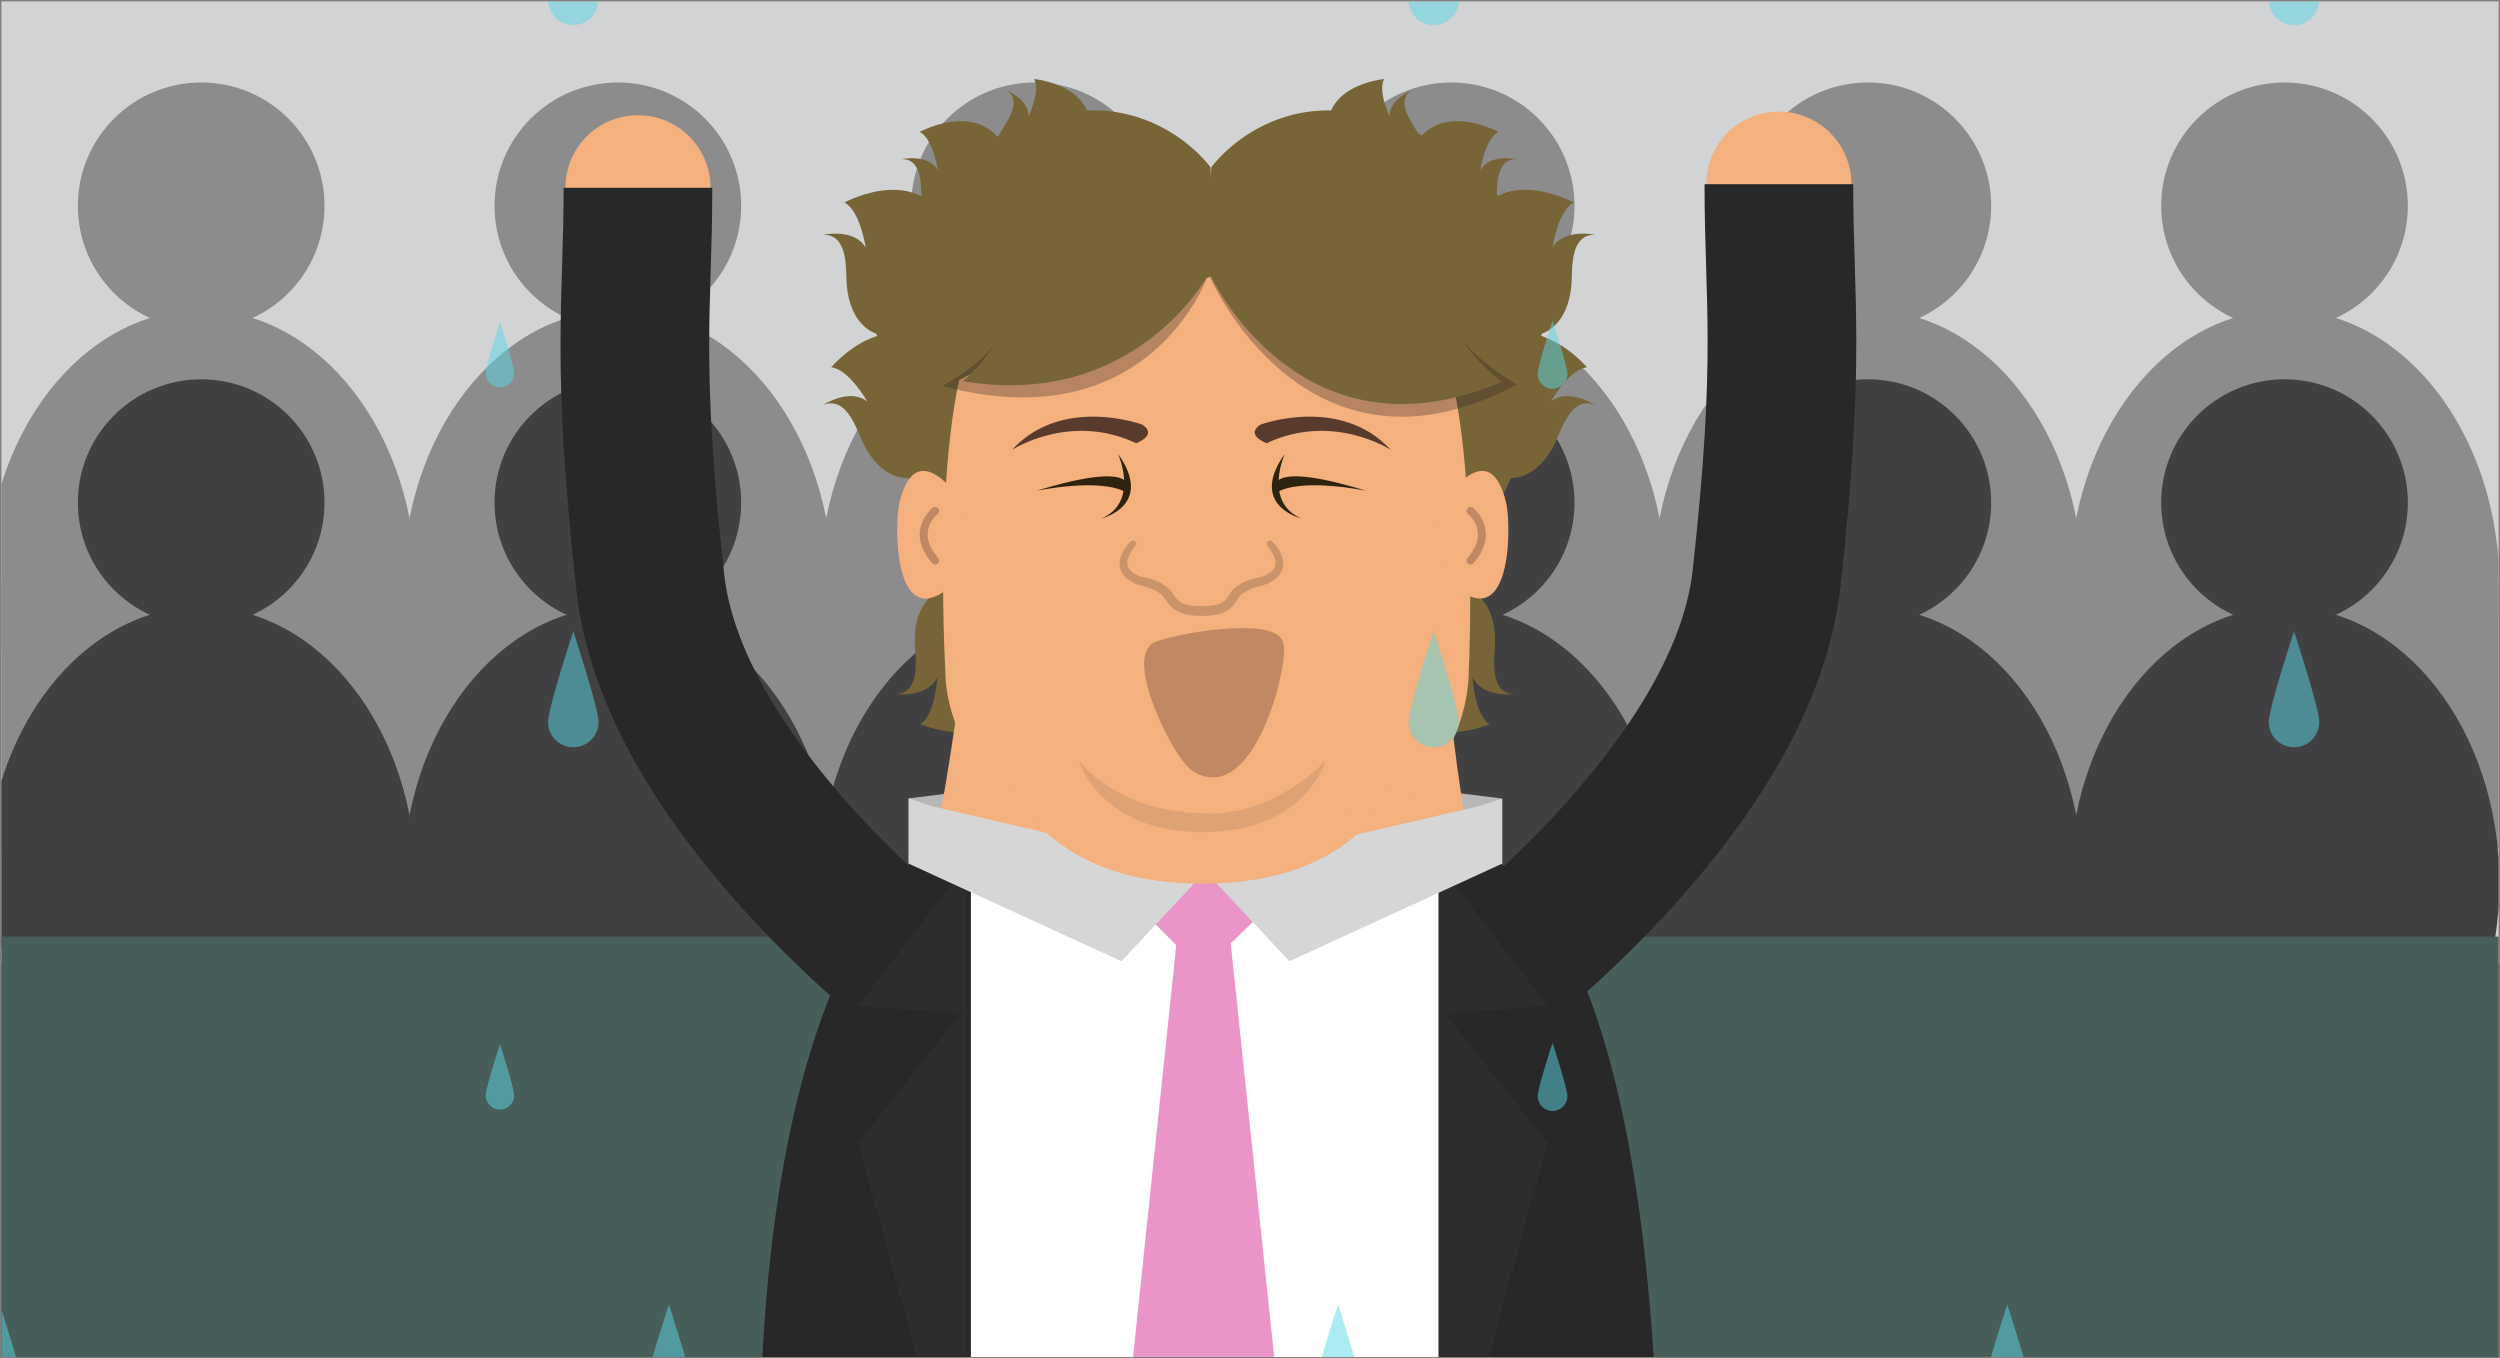 <?xml version="1.0" encoding="utf-8"?>
<!-- Generator: Adobe Illustrator 16.0.0, SVG Export Plug-In . SVG Version: 6.00 Build 0)  -->
<!DOCTYPE svg PUBLIC "-//W3C//DTD SVG 1.1//EN" "http://www.w3.org/Graphics/SVG/1.1/DTD/svg11.dtd">
<svg version="1.1" id="Layer_1" xmlns="http://www.w3.org/2000/svg" xmlns:xlink="http://www.w3.org/1999/xlink" x="0px" y="0px"
	 width="876px" height="476px" viewBox="0 0 876 476" enable-background="new 0 0 876 476" xml:space="preserve">
<rect x="0" y="0" width="876" height="476" fill="#808080" stroke="none"/>
<g>
	<defs>
		<rect id="SVGID_1_" x="0.5" y="0.5" width="875" height="475"/>
	</defs>
	<clipPath id="SVGID_2_">
		<use xlink:href="#SVGID_1_"  overflow="visible"/>
	</clipPath>
	<g clip-path="url(#SVGID_2_)">
		<rect x="-39.763" y="-65.552" fill="#D1D3D4" width="1228" height="698.001"/>
		<g display="none">
			<g display="inline">
				<g>
					<g>
						<path fill="#939598" d="M162.581,76.131c-0.068-15.489-12.103-28.052-27.439-28.659v-0.313h-25.499l-0.009-0.062l-4.818-0.436
							c0.316-1.497,0.488-3.03,0.488-4.622c0-0.926-0.391-1.504-0.503-2.4c-0.029,0.274-0.071,0.541-0.117,0.805V21.586
							c5.167-5.299,9.349-13.387,10.071-25.697c0.078,0.015,0.148,0.031,0.225,0.039c0,0.084,0,0.155,0,0.21
							c0,0,0.429-0.063,0.939-0.188c3.944-0.193,7.103-4.681,7.103-10.191c0-3.973-1.645-7.409-4.032-9.1
							c2.277-8.759,6.993-32.563-5.07-44.398c-2.247-2.399-4.586-4.402-4.586-4.402c-3.934-4.716-3.41-9.96-3.41-9.96
							c-5.5,1.574-9.169,6.289-9.169,6.289c0.528-9.693,5.502-12.311,5.502-12.311c-1.045-1.045-4.714-0.53-4.714-0.53
							c-14.416,0.788-18.603,13.894-18.603,13.894c-2.103-2.361,0.26-10.479,0.26-10.479c-16.424,3.786-27.97,17.32-28.768,18.279
							c-11.059,12.005-6.581,34.814-4.34,43.479c-2.494,1.644-4.222,5.158-4.222,9.24c0,5.487,3.116,9.952,7.021,10.191
							c0.157,0.033,0.296,0.062,0.43,0.096c0.8,13.013,5.494,21.272,11.088,26.531v18.008l-0.105-0.468l-0.079,0.373
							c-0.073-0.39-0.139-0.779-0.187-1.186c-0.057,0.452,0.035,0.905,0.145,1.374l-1.387,6.48H31.278v0.289
							C16.516,47.48,3.966,59.393,3.036,74.464c-0.121,0.232-0.184,0.513-0.184,0.825v37.945c0,1.263,1.005,2.792,2.513,2.792h3.102
							c-1.241,13.634-1.041,30.793,0.905,49.307c4.507,42.926,16.686,76.844,27.195,75.738c7.493-0.794,12.117-19.176,12.516-45.231
							h66.319c0.404,26.056,5.022,44.438,12.516,45.231c10.509,1.105,22.684-32.812,27.195-75.738
							c1.947-18.514,2.146-35.673,0.902-49.307h4.174c1.511,0,2.283-1.529,2.283-2.792V76.131H162.581z M115.097-24.417l0.035-2.361
							c0.023,0.833,0.055,1.629,0.094,2.346C115.183-24.433,115.136-24.433,115.097-24.417z"/>
					</g>
					<g>
						<path fill="#939598" d="M330.14,76.131c-0.069-15.489-12.104-28.052-27.438-28.659v-0.313H277.2l-0.006-0.062l-4.819-0.436
							c0.314-1.497,0.486-3.03,0.486-4.622c0-0.926-0.39-1.504-0.501-2.4c-0.029,0.274-0.073,0.541-0.117,0.805V21.586
							c5.165-5.299,9.35-13.387,10.07-25.697c0.077,0.015,0.148,0.031,0.226,0.039c0,0.084,0,0.155,0,0.21
							c0,0,0.43-0.063,0.938-0.188c3.943-0.193,7.104-4.681,7.104-10.191c0-3.973-1.644-7.409-4.033-9.1
							c2.276-8.759,6.995-32.563-5.066-44.398c-2.249-2.399-4.591-4.402-4.591-4.402c-3.933-4.716-3.409-9.96-3.409-9.96
							c-5.498,1.574-9.17,6.289-9.17,6.289c0.528-9.693,5.504-12.311,5.504-12.311c-1.045-1.045-4.716-0.53-4.716-0.53
							c-14.413,0.788-18.603,13.894-18.603,13.894c-2.1-2.361,0.262-10.479,0.262-10.479c-16.426,3.786-27.972,17.32-28.768,18.279
							c-11.058,12.005-6.58,34.814-4.34,43.479c-2.496,1.644-4.226,5.158-4.226,9.24c0,5.487,3.118,9.952,7.026,10.191
							c0.155,0.033,0.295,0.062,0.43,0.096c0.798,13.013,5.493,21.272,11.085,26.531v18.008l-0.103-0.468l-0.08,0.373
							c-0.073-0.39-0.14-0.779-0.186-1.186c-0.059,0.452,0.033,0.905,0.145,1.374l-1.389,6.48h-27.518v0.289
							c-14.762,0.033-27.311,11.945-28.24,27.017c-0.122,0.232-0.185,0.513-0.185,0.825v37.945c0,1.263,1.005,2.792,2.513,2.792h3.1
							c-1.239,13.634-1.038,30.793,0.905,49.307c4.507,42.926,16.688,76.844,27.195,75.738c7.495-0.794,12.12-19.176,12.518-45.231
							h66.317c0.406,26.056,5.022,44.438,12.518,45.231c10.508,1.105,22.685-32.812,27.195-75.738
							c1.948-18.514,2.145-35.673,0.902-49.307h4.172c1.513,0,2.283-1.529,2.283-2.792V76.131H330.14z M282.656-24.417l0.034-2.361
							c0.024,0.833,0.056,1.629,0.094,2.346C282.742-24.433,282.696-24.433,282.656-24.417z"/>
					</g>
					<g>
						<path fill="#939598" d="M505.678,76.131c-0.068-15.489-12.105-28.052-27.439-28.659v-0.313h-25.498l-0.01-0.062l-4.818-0.436
							c0.316-1.497,0.488-3.03,0.488-4.622c0-0.926-0.393-1.504-0.504-2.4c-0.029,0.274-0.07,0.541-0.117,0.805V21.586
							c5.168-5.299,9.35-13.387,10.072-25.697c0.076,0.015,0.146,0.031,0.225,0.039c0,0.084,0,0.155,0,0.21
							c0,0,0.43-0.063,0.939-0.188c3.941-0.193,7.104-4.681,7.104-10.191c0-3.973-1.646-7.409-4.033-9.1
							c2.275-8.759,6.994-32.563-5.07-44.398c-2.246-2.399-4.588-4.402-4.588-4.402c-3.932-4.716-3.408-9.96-3.408-9.96
							c-5.498,1.574-9.168,6.289-9.168,6.289c0.525-9.693,5.502-12.311,5.502-12.311c-1.043-1.045-4.715-0.53-4.715-0.53
							c-14.416,0.788-18.604,13.894-18.604,13.894c-2.101-2.361,0.262-10.479,0.262-10.479c-16.424,3.786-27.97,17.32-28.769,18.279
							c-11.058,12.005-6.58,34.814-4.341,43.479c-2.492,1.644-4.223,5.158-4.223,9.24c0,5.487,3.116,9.952,7.024,10.191
							c0.157,0.033,0.296,0.062,0.43,0.096c0.798,13.013,5.491,21.272,11.088,26.531v18.008l-0.105-0.468l-0.079,0.373
							c-0.073-0.39-0.141-0.779-0.187-1.186c-0.059,0.452,0.035,0.905,0.145,1.374l-1.389,6.48h-27.516v0.289
							c-14.763,0.033-27.311,11.945-28.242,27.017c-0.121,0.232-0.185,0.513-0.185,0.825v37.945c0,1.263,1.008,2.792,2.516,2.792
							h3.1c-1.242,13.634-1.041,30.793,0.902,49.307c4.51,42.926,16.688,76.844,27.195,75.738
							c7.496-0.794,12.12-19.176,12.519-45.231h66.316c0.406,26.056,5.023,44.438,12.52,45.231
							c10.508,1.105,22.682-32.812,27.193-75.738c1.949-18.514,2.148-35.673,0.906-49.307h4.17c1.514,0,2.283-1.529,2.283-2.792
							V76.131H505.678z M458.194-24.417l0.035-2.361c0.023,0.833,0.055,1.629,0.092,2.346
							C458.28-24.433,458.233-24.433,458.194-24.417z"/>
					</g>
					<g>
						<path fill="#939598" d="M673.237,76.131c-0.068-15.489-12.104-28.052-27.438-28.659v-0.313h-25.5l-0.008-0.062l-4.818-0.436
							c0.314-1.497,0.484-3.03,0.484-4.622c0-0.926-0.389-1.504-0.502-2.4c-0.027,0.274-0.068,0.541-0.117,0.805V21.586
							c5.166-5.299,9.352-13.387,10.072-25.697c0.08,0.015,0.148,0.031,0.227,0.039c0,0.084,0,0.155,0,0.21
							c0,0,0.426-0.063,0.938-0.188c3.943-0.193,7.102-4.681,7.102-10.191c0-3.973-1.643-7.409-4.031-9.1
							c2.275-8.759,6.992-32.563-5.068-44.398c-2.25-2.399-4.59-4.402-4.59-4.402c-3.93-4.716-3.408-9.96-3.408-9.96
							c-5.498,1.574-9.168,6.289-9.168,6.289c0.523-9.693,5.5-12.311,5.5-12.311c-1.043-1.045-4.711-0.53-4.711-0.53
							c-14.416,0.788-18.605,13.894-18.605,13.894c-2.1-2.361,0.262-10.479,0.262-10.479c-16.426,3.786-27.969,17.32-28.77,18.279
							c-11.057,12.005-6.578,34.814-4.34,43.479c-2.494,1.644-4.221,5.158-4.221,9.24c0,5.487,3.113,9.952,7.021,10.191
							c0.156,0.033,0.297,0.062,0.43,0.096c0.799,13.013,5.492,21.272,11.088,26.531v18.008l-0.105-0.468l-0.078,0.373
							c-0.072-0.39-0.141-0.779-0.186-1.186c-0.059,0.452,0.033,0.905,0.143,1.374l-1.385,6.48h-27.52v0.289
							c-14.762,0.033-27.311,11.945-28.24,27.017c-0.123,0.232-0.184,0.513-0.184,0.825v37.945c0,1.263,1.004,2.792,2.512,2.792
							h3.102c-1.244,13.634-1.039,30.793,0.904,49.307c4.506,42.926,16.688,76.844,27.193,75.738
							c7.496-0.794,12.121-19.176,12.52-45.231h66.316c0.404,26.056,5.023,44.438,12.518,45.231
							c10.508,1.105,22.682-32.812,27.193-75.738c1.949-18.514,2.146-35.673,0.904-49.307h4.172c1.514,0,2.283-1.529,2.283-2.792
							V76.131H673.237z M625.754-24.417l0.033-2.361c0.023,0.833,0.055,1.629,0.094,2.346
							C625.838-24.433,625.792-24.433,625.754-24.417z"/>
					</g>
					<g>
						<path fill="#939598" d="M840.797,76.131c-0.072-15.489-12.105-28.052-27.441-28.659v-0.313h-25.498l-0.008-0.062l-4.82-0.436
							c0.316-1.497,0.486-3.03,0.486-4.622c0-0.926-0.387-1.504-0.5-2.4c-0.027,0.274-0.072,0.541-0.117,0.805V21.586
							c5.166-5.299,9.35-13.387,10.072-25.697c0.076,0.015,0.146,0.031,0.225,0.039c0,0.084,0,0.155,0,0.21
							c0,0,0.428-0.063,0.939-0.188c3.941-0.193,7.102-4.681,7.102-10.191c0-3.973-1.645-7.409-4.031-9.1
							c2.273-8.759,6.992-32.563-5.068-44.398c-2.25-2.399-4.592-4.402-4.592-4.402c-3.93-4.716-3.408-9.96-3.408-9.96
							c-5.498,1.574-9.168,6.289-9.168,6.289c0.527-9.693,5.502-12.311,5.502-12.311c-1.045-1.045-4.715-0.53-4.715-0.53
							c-14.414,0.788-18.602,13.894-18.602,13.894c-2.1-2.361,0.26-10.479,0.26-10.479c-16.426,3.786-27.971,17.32-28.768,18.279
							c-11.059,12.005-6.58,34.814-4.34,43.479c-2.494,1.644-4.225,5.158-4.225,9.24c0,5.487,3.117,9.952,7.025,10.191
							c0.154,0.033,0.297,0.062,0.43,0.096c0.797,13.013,5.492,21.272,11.086,26.531v18.008l-0.104-0.468l-0.078,0.373
							c-0.076-0.39-0.141-0.779-0.188-1.186c-0.059,0.452,0.035,0.905,0.145,1.374l-1.387,6.48h-27.518v0.289
							c-14.762,0.033-27.312,11.945-28.242,27.017c-0.119,0.232-0.186,0.513-0.186,0.825v37.945c0,1.263,1.006,2.792,2.514,2.792
							h3.102c-1.244,13.634-1.039,30.793,0.904,49.307c4.508,42.926,16.686,76.844,27.193,75.738
							c7.496-0.794,12.123-19.176,12.518-45.231h66.32c0.402,26.056,5.02,44.438,12.518,45.231
							c10.506,1.105,22.682-32.812,27.193-75.738c1.947-18.514,2.146-35.673,0.902-49.307h4.174c1.512,0,2.283-1.529,2.283-2.792
							V76.131H840.797z M793.313-24.417l0.035-2.361c0.023,0.833,0.053,1.629,0.094,2.346
							C793.397-24.433,793.352-24.433,793.313-24.417z"/>
					</g>
					<g>
						<path fill="#939598" d="M1008.354,76.131c-0.068-15.489-12.104-28.052-27.438-28.659v-0.313h-25.5l-0.01-0.062l-4.818-0.436
							c0.316-1.497,0.488-3.03,0.488-4.622c0-0.926-0.391-1.504-0.502-2.4c-0.027,0.274-0.07,0.541-0.119,0.805V21.586
							c5.168-5.299,9.352-13.387,10.072-25.697c0.078,0.015,0.148,0.031,0.227,0.039c0,0.084,0,0.155,0,0.21
							c0,0,0.43-0.063,0.938-0.188c3.945-0.193,7.105-4.681,7.105-10.191c0-3.973-1.646-7.409-4.035-9.1
							c2.277-8.759,6.996-32.563-5.068-44.398c-2.246-2.399-4.588-4.402-4.588-4.402c-3.932-4.716-3.41-9.96-3.41-9.96
							c-5.496,1.574-9.166,6.289-9.166,6.289c0.525-9.693,5.5-12.311,5.5-12.311c-1.043-1.045-4.715-0.53-4.715-0.53
							c-14.414,0.788-18.602,13.894-18.602,13.894c-2.102-2.361,0.26-10.479,0.26-10.479c-16.424,3.786-27.969,17.32-28.766,18.279
							c-11.059,12.005-6.584,34.814-4.342,43.479c-2.494,1.644-4.223,5.158-4.223,9.24c0,5.487,3.117,9.952,7.023,10.191
							c0.156,0.033,0.297,0.062,0.428,0.096c0.801,13.013,5.494,21.272,11.09,26.531v18.008l-0.107-0.468L906,40.489
							c-0.076-0.39-0.141-0.779-0.188-1.186c-0.059,0.452,0.035,0.905,0.145,1.374l-1.389,6.48h-27.518v0.289
							c-14.76,0.033-27.307,11.945-28.242,27.017c-0.119,0.232-0.182,0.513-0.182,0.825v37.945c0,1.263,1.006,2.792,2.514,2.792h3.1
							c-1.24,13.634-1.039,30.793,0.904,49.307c4.51,42.926,16.686,76.844,27.195,75.738c7.496-0.794,12.119-19.176,12.518-45.231
							h66.318c0.406,26.056,5.02,44.438,12.518,45.231c10.506,1.105,22.682-32.812,27.195-75.738
							c1.945-18.514,2.145-35.673,0.902-49.307h4.172c1.512,0,2.283-1.529,2.283-2.792V76.131H1008.354z M960.872-24.417
							l0.033-2.361c0.025,0.833,0.057,1.629,0.094,2.346C960.956-24.433,960.911-24.433,960.872-24.417z"/>
					</g>
				</g>
			</g>
			<g display="inline">
				<g>
					<g>
						<path fill="#6D6E71" d="M83.924,153.458c-0.069-15.489-12.101-28.052-27.439-28.65v-0.32H30.987l-0.004-0.062l-4.823-0.437
							c0.32-1.495,0.485-3.038,0.485-4.613c0-0.935-0.385-1.512-0.498-2.4c-0.031,0.267-0.073,0.532-0.115,0.796V98.922
							c5.16-5.308,9.345-13.396,10.069-25.706c0.078,0.017,0.151,0.031,0.227,0.048c0,0.077,0,0.148,0,0.201
							c0,0,0.427-0.061,0.938-0.187c3.939-0.188,7.096-4.675,7.096-10.191c0-3.975-1.643-7.418-4.029-9.102
							c2.278-8.759,6.994-32.562-5.068-44.398c-2.25-2.401-4.594-4.401-4.594-4.401c-3.922-4.715-3.4-9.951-3.4-9.951
							c-5.502,1.573-9.172,6.279-9.172,6.279c0.521-9.692,5.504-12.311,5.504-12.311c-1.051-1.045-4.716-0.521-4.716-0.521
							C4.474-10.53,0.284,2.565,0.284,2.565C-1.814,0.205,0.548-7.913,0.548-7.913C-15.88-4.126-27.428,9.413-28.228,10.366
							c-11.046,12.007-6.576,34.814-4.342,43.485c-2.49,1.646-4.216,5.152-4.216,9.235c0,5.485,3.114,9.942,7.024,10.191
							c0.156,0.031,0.297,0.069,0.423,0.095c0.804,13.004,5.504,21.271,11.096,26.531v18.007l-0.104-0.452l-0.084,0.357
							c-0.073-0.39-0.136-0.785-0.187-1.183c-0.054,0.45,0.036,0.911,0.149,1.371l-1.391,6.482h-27.516v0.28
							c-14.766,0.047-27.319,11.953-28.245,27.03c-0.117,0.234-0.184,0.507-0.184,0.827v37.938c0,1.261,1.009,2.79,2.517,2.79h3.098
							c-1.239,13.634-1.041,30.795,0.903,49.307c4.511,42.936,16.688,76.844,27.199,75.738c7.487-0.787,12.115-19.168,12.514-45.225
							h66.317c0.404,26.057,5.021,44.438,12.514,45.225c10.516,1.105,22.686-32.803,27.197-75.738
							c1.947-18.512,2.148-35.673,0.908-49.307h4.172c1.513,0,2.279-1.529,2.279-2.79v-37.105H83.924z M36.441,52.911l0.033-2.354
							c0.025,0.834,0.055,1.621,0.095,2.338C36.521,52.895,36.479,52.902,36.441,52.911z"/>
					</g>
					<g>
						<path fill="#6D6E71" d="M253.479,153.458c-0.07-15.489-12.101-28.052-27.439-28.65v-0.32h-25.499l-0.004-0.062l-4.823-0.437
							c0.318-1.495,0.486-3.038,0.486-4.613c0-0.935-0.386-1.512-0.497-2.4c-0.033,0.267-0.075,0.532-0.117,0.796V98.922
							c5.161-5.308,9.345-13.396,10.069-25.706c0.08,0.017,0.151,0.031,0.227,0.048c0,0.077,0,0.148,0,0.201
							c0,0,0.428-0.061,0.938-0.187c3.939-0.188,7.096-4.675,7.096-10.191c0-3.975-1.642-7.418-4.03-9.102
							c2.281-8.759,6.996-32.562-5.067-44.398c-2.25-2.401-4.593-4.401-4.593-4.401c-3.923-4.715-3.404-9.951-3.404-9.951
							c-5.499,1.573-9.168,6.279-9.168,6.279c0.521-9.692,5.504-12.311,5.504-12.311c-1.052-1.045-4.717-0.521-4.717-0.521
							c-14.414,0.788-18.6,13.884-18.6,13.884c-2.102-2.36,0.262-10.479,0.262-10.479c-16.429,3.787-27.975,17.326-28.776,18.279
							c-11.046,12.007-6.576,34.814-4.34,43.485c-2.49,1.646-4.218,5.152-4.218,9.235c0,5.485,3.112,9.942,7.024,10.191
							c0.157,0.031,0.298,0.069,0.423,0.095c0.805,13.004,5.504,21.271,11.094,26.531v18.007l-0.104-0.452l-0.082,0.357
							c-0.073-0.39-0.136-0.785-0.187-1.183c-0.055,0.45,0.036,0.911,0.148,1.371l-1.391,6.482H122.18v0.28
							c-14.766,0.047-27.319,11.953-28.245,27.03c-0.117,0.234-0.184,0.507-0.184,0.827v37.938c0,1.261,1.01,2.79,2.518,2.79h3.098
							c-1.24,13.634-1.041,30.795,0.902,49.307c4.511,42.936,16.688,76.844,27.197,75.738c7.489-0.787,12.117-19.168,12.516-45.225
							h66.317c0.404,26.057,5.022,44.438,12.514,45.225c10.516,1.105,22.686-32.803,27.197-75.738
							c1.95-18.512,2.148-35.673,0.909-49.307h4.172c1.512,0,2.28-1.529,2.28-2.79v-37.105H253.479z M205.995,52.911l0.033-2.354
							c0.025,0.834,0.055,1.621,0.095,2.338C206.075,52.895,206.032,52.902,205.995,52.911z"/>
					</g>
					<g>
						<path fill="#6D6E71" d="M421.038,153.458c-0.069-15.489-12.102-28.052-27.44-28.65v-0.32H368.1l-0.005-0.062l-4.823-0.437
							c0.321-1.495,0.488-3.038,0.488-4.613c0-0.935-0.388-1.512-0.498-2.4c-0.032,0.267-0.075,0.532-0.118,0.796V98.922
							c5.163-5.308,9.348-13.396,10.07-25.706c0.079,0.017,0.152,0.031,0.227,0.048c0,0.077,0,0.148,0,0.201
							c0,0,0.429-0.061,0.939-0.187c3.938-0.188,7.094-4.675,7.094-10.191c0-3.975-1.64-7.418-4.027-9.102
							c2.279-8.759,6.993-32.562-5.07-44.398c-2.247-2.401-4.593-4.401-4.593-4.401c-3.923-4.715-3.401-9.951-3.401-9.951
							c-5.5,1.573-9.171,6.279-9.171,6.279c0.523-9.692,5.506-12.311,5.506-12.311c-1.054-1.045-4.719-0.521-4.719-0.521
							C341.587-10.53,337.4,2.565,337.4,2.565c-2.101-2.36,0.26-10.479,0.26-10.479c-16.426,3.787-27.974,17.326-28.776,18.279
							c-11.045,12.007-6.576,34.814-4.34,43.485c-2.49,1.646-4.216,5.152-4.216,9.235c0,5.485,3.112,9.942,7.024,10.191
							c0.155,0.031,0.298,0.069,0.422,0.095c0.806,13.004,5.504,21.271,11.096,26.531v18.007l-0.105-0.452l-0.084,0.357
							c-0.072-0.39-0.134-0.785-0.184-1.183c-0.057,0.45,0.033,0.911,0.146,1.371l-1.391,6.482h-27.514v0.28
							c-14.768,0.047-27.318,11.953-28.246,27.03c-0.117,0.234-0.185,0.507-0.185,0.827v37.938c0,1.261,1.01,2.79,2.518,2.79h3.098
							c-1.24,13.634-1.039,30.795,0.902,49.307c4.514,42.936,16.688,76.844,27.199,75.738c7.487-0.787,12.116-19.168,12.516-45.225
							h66.315c0.406,26.057,5.022,44.438,12.516,45.225c10.514,1.105,22.685-32.803,27.197-75.738
							c1.948-18.512,2.146-35.673,0.907-49.307h4.174c1.51,0,2.278-1.529,2.278-2.79v-37.105H421.038z M373.556,52.911l0.033-2.354
							c0.022,0.834,0.055,1.621,0.092,2.338C373.637,52.895,373.593,52.902,373.556,52.911z"/>
					</g>
					<g>
						<path fill="#6D6E71" d="M590.592,153.458c-0.072-15.489-12.102-28.052-27.439-28.65v-0.32h-25.5l-0.004-0.062l-4.824-0.437
							c0.322-1.495,0.486-3.038,0.486-4.613c0-0.935-0.385-1.512-0.496-2.4c-0.031,0.267-0.076,0.532-0.117,0.796V98.922
							c5.16-5.308,9.346-13.396,10.07-25.706c0.076,0.017,0.152,0.031,0.225,0.048c0,0.077,0,0.148,0,0.201
							c0,0,0.43-0.061,0.939-0.187c3.941-0.188,7.096-4.675,7.096-10.191c0-3.975-1.641-7.418-4.027-9.102
							c2.277-8.759,6.992-32.562-5.068-44.398c-2.25-2.401-4.596-4.401-4.596-4.401c-3.922-4.715-3.398-9.951-3.398-9.951
							c-5.504,1.573-9.174,6.279-9.174,6.279c0.521-9.692,5.506-12.311,5.506-12.311c-1.051-1.045-4.719-0.521-4.719-0.521
							c-14.41,0.788-18.6,13.884-18.6,13.884c-2.1-2.36,0.262-10.479,0.262-10.479c-16.426,3.787-27.975,17.326-28.775,18.279
							c-11.047,12.007-6.576,34.814-4.342,43.485c-2.488,1.646-4.215,5.152-4.215,9.235c0,5.485,3.115,9.942,7.025,10.191
							c0.156,0.031,0.295,0.069,0.42,0.095c0.807,13.004,5.504,21.271,11.098,26.531v18.007l-0.105-0.452l-0.082,0.357
							c-0.074-0.39-0.137-0.785-0.188-1.183c-0.055,0.45,0.035,0.911,0.148,1.371l-1.391,6.482h-27.514v0.28
							c-14.766,0.047-27.319,11.953-28.247,27.03c-0.117,0.234-0.183,0.507-0.183,0.827v37.938c0,1.261,1.01,2.79,2.516,2.79h3.097
							c-1.238,13.634-1.039,30.795,0.904,49.307c4.512,42.936,16.686,76.844,27.197,75.738c7.49-0.787,12.119-19.168,12.514-45.225
							h66.32c0.404,26.057,5.02,44.438,12.512,45.225c10.518,1.105,22.688-32.803,27.199-75.738
							c1.947-18.512,2.146-35.673,0.908-49.307h4.17c1.512,0,2.281-1.529,2.281-2.79v-37.105H590.592z M543.106,52.911l0.037-2.354
							c0.021,0.834,0.055,1.621,0.094,2.338C543.188,52.895,543.147,52.902,543.106,52.911z"/>
					</g>
					<g>
						<path fill="#6D6E71" d="M762.141,153.458c-0.07-15.489-12.102-28.052-27.439-28.65v-0.32h-25.498l-0.008-0.062l-4.822-0.437
							c0.32-1.495,0.488-3.038,0.488-4.613c0-0.935-0.387-1.512-0.498-2.4c-0.033,0.267-0.074,0.532-0.115,0.796V98.922
							c5.16-5.308,9.344-13.396,10.068-25.706c0.078,0.017,0.15,0.031,0.227,0.048c0,0.077,0,0.148,0,0.201
							c0,0,0.428-0.061,0.938-0.187c3.939-0.188,7.094-4.675,7.094-10.191c0-3.975-1.639-7.418-4.027-9.102
							c2.279-8.759,6.994-32.562-5.068-44.398c-2.248-2.401-4.592-4.401-4.592-4.401c-3.926-4.715-3.402-9.951-3.402-9.951
							c-5.502,1.573-9.17,6.279-9.17,6.279c0.521-9.692,5.506-12.311,5.506-12.311c-1.055-1.045-4.719-0.521-4.719-0.521
							C682.69-10.53,678.5,2.565,678.5,2.565c-2.102-2.36,0.262-10.479,0.262-10.479c-16.424,3.787-27.973,17.326-28.777,18.279
							c-11.043,12.007-6.576,34.814-4.34,43.485c-2.488,1.646-4.213,5.152-4.213,9.235c0,5.485,3.111,9.942,7.021,10.191
							c0.158,0.031,0.297,0.069,0.422,0.095c0.809,13.004,5.506,21.271,11.096,26.531v18.007l-0.105-0.452l-0.08,0.357
							c-0.074-0.39-0.137-0.785-0.188-1.183c-0.055,0.45,0.035,0.911,0.146,1.371l-1.391,6.482H630.84v0.28
							c-14.764,0.047-27.318,11.953-28.246,27.03c-0.115,0.234-0.182,0.507-0.182,0.827v37.938c0,1.261,1.01,2.79,2.518,2.79h3.098
							c-1.24,13.634-1.041,30.795,0.902,49.307c4.512,42.936,16.688,76.844,27.197,75.738c7.488-0.787,12.117-19.168,12.514-45.225
							h66.318c0.404,26.057,5.023,44.438,12.514,45.225c10.516,1.105,22.688-32.803,27.197-75.738
							c1.949-18.512,2.148-35.673,0.91-49.307h4.172c1.512,0,2.279-1.529,2.279-2.79v-37.105H762.141z M714.657,52.911l0.035-2.354
							c0.023,0.834,0.053,1.621,0.092,2.338C714.739,52.895,714.694,52.902,714.657,52.911z"/>
					</g>
					<g>
						<path fill="#6D6E71" d="M931.694,153.458c-0.07-15.489-12.102-28.052-27.439-28.65v-0.32h-25.5l-0.004-0.062l-4.82-0.437
							c0.318-1.495,0.484-3.038,0.484-4.613c0-0.935-0.385-1.512-0.498-2.4c-0.031,0.267-0.076,0.532-0.117,0.796V98.922
							c5.162-5.308,9.348-13.396,10.072-25.706c0.076,0.017,0.15,0.031,0.227,0.048c0,0.077,0,0.148,0,0.201
							c0,0,0.426-0.061,0.938-0.187c3.939-0.188,7.096-4.675,7.096-10.191c0-3.975-1.641-7.418-4.029-9.102
							c2.281-8.759,6.992-32.562-5.068-44.398c-2.25-2.401-4.594-4.401-4.594-4.401c-3.924-4.715-3.402-9.951-3.402-9.951
							c-5.5,1.573-9.172,6.279-9.172,6.279c0.523-9.692,5.506-12.311,5.506-12.311c-1.051-1.045-4.719-0.521-4.719-0.521
							c-14.41,0.788-18.598,13.884-18.598,13.884c-2.1-2.36,0.26-10.479,0.26-10.479c-16.426,3.787-27.971,17.326-28.773,18.279
							c-11.045,12.007-6.576,34.814-4.342,43.485c-2.488,1.646-4.217,5.152-4.217,9.235c0,5.485,3.113,9.942,7.027,10.191
							c0.152,0.031,0.295,0.069,0.418,0.095c0.807,13.004,5.508,21.271,11.098,26.531v18.007l-0.105-0.452l-0.082,0.357
							c-0.072-0.39-0.137-0.785-0.186-1.183c-0.055,0.45,0.033,0.911,0.146,1.371l-1.389,6.482h-27.516v0.28
							c-14.766,0.047-27.318,11.953-28.244,27.03c-0.117,0.234-0.186,0.507-0.186,0.827v37.938c0,1.261,1.008,2.79,2.518,2.79h3.098
							c-1.24,13.634-1.041,30.795,0.902,49.307c4.514,42.936,16.689,76.844,27.199,75.738c7.488-0.787,12.117-19.168,12.514-45.225
							h66.318c0.404,26.057,5.021,44.438,12.514,45.225c10.516,1.105,22.686-32.803,27.197-75.738
							c1.949-18.512,2.146-35.673,0.906-49.307h4.174c1.514,0,2.279-1.529,2.279-2.79v-37.105H931.694z M884.208,52.911l0.039-2.354
							c0.02,0.834,0.051,1.621,0.092,2.338C884.292,52.895,884.249,52.902,884.208,52.911z"/>
					</g>
				</g>
			</g>
			<g>
				<g display="inline">
					<path fill="#58595B" d="M162.581,235.709c-0.068-15.489-12.103-28.051-27.439-28.656v-0.312h-25.499l-0.009-0.062l-4.818-0.436
						c0.316-1.498,0.488-3.033,0.488-4.62c0-0.928-0.391-1.506-0.503-2.402c-0.029,0.274-0.071,0.538-0.117,0.804v-18.857
						c5.167-5.298,9.349-13.387,10.071-25.697c0.078,0.017,0.148,0.031,0.225,0.04c0,0.084,0,0.155,0,0.209
						c0,0,0.429-0.062,0.939-0.188c3.944-0.194,7.103-4.681,7.103-10.19c0-3.974-1.645-7.41-4.032-9.101
						c2.277-8.758,6.993-32.562-5.07-44.399c-2.247-2.4-4.586-4.402-4.586-4.402c-3.934-4.715-3.41-9.957-3.41-9.957
						c-5.5,1.571-9.169,6.287-9.169,6.287c0.528-9.692,5.502-12.311,5.502-12.311c-1.045-1.045-4.714-0.531-4.714-0.531
						c-14.416,0.787-18.603,13.894-18.603,13.894c-2.103-2.362,0.26-10.48,0.26-10.48c-16.424,3.787-27.97,17.322-28.768,18.279
						c-11.059,12.01-6.581,34.816-4.34,43.481c-2.494,1.644-4.222,5.158-4.222,9.24c0,5.484,3.116,9.95,7.021,10.19
						c0.157,0.031,0.296,0.063,0.43,0.095c0.8,13.012,5.494,21.272,11.088,26.533v18.007l-0.105-0.469l-0.079,0.375
						c-0.073-0.39-0.139-0.779-0.187-1.186c-0.057,0.452,0.035,0.904,0.145,1.372l-1.387,6.483H31.278v0.287
						c-14.763,0.031-27.312,11.946-28.242,27.015c-0.121,0.235-0.184,0.516-0.184,0.827v37.945c0,1.264,1.005,2.793,2.513,2.793
						h3.102c-1.241,13.635-1.041,30.791,0.905,49.307c4.507,42.926,16.686,76.844,27.195,75.738
						c7.493-0.797,12.117-19.178,12.516-45.234h66.319c0.404,26.057,5.022,44.438,12.516,45.234
						c10.509,1.105,22.684-32.812,27.195-75.738c1.947-18.516,2.146-35.672,0.902-49.307h4.174c1.511,0,2.283-1.529,2.283-2.793
						v-37.105H162.581z M115.097,135.162l0.035-2.36c0.023,0.834,0.055,1.627,0.094,2.346
						C115.183,135.147,115.136,135.147,115.097,135.162z"/>
				</g>
				<g display="inline">
					<path fill="#58595B" d="M330.14,235.709c-0.069-15.489-12.104-28.051-27.438-28.656v-0.312H277.2l-0.006-0.062l-4.819-0.436
						c0.314-1.498,0.486-3.033,0.486-4.62c0-0.928-0.39-1.506-0.501-2.402c-0.029,0.274-0.073,0.538-0.117,0.804v-18.857
						c5.165-5.298,9.35-13.387,10.07-25.697c0.077,0.017,0.148,0.031,0.226,0.04c0,0.084,0,0.155,0,0.209
						c0,0,0.43-0.062,0.938-0.188c3.943-0.194,7.104-4.681,7.104-10.19c0-3.974-1.644-7.41-4.033-9.101
						c2.276-8.758,6.995-32.562-5.066-44.399c-2.249-2.4-4.591-4.402-4.591-4.402c-3.933-4.715-3.409-9.957-3.409-9.957
						c-5.498,1.571-9.17,6.287-9.17,6.287c0.528-9.692,5.504-12.311,5.504-12.311c-1.045-1.045-4.716-0.531-4.716-0.531
						c-14.413,0.787-18.603,13.894-18.603,13.894c-2.1-2.362,0.262-10.48,0.262-10.48c-16.426,3.787-27.972,17.322-28.768,18.279
						c-11.058,12.01-6.58,34.816-4.34,43.481c-2.496,1.644-4.226,5.158-4.226,9.24c0,5.484,3.118,9.95,7.026,10.19
						c0.155,0.031,0.295,0.063,0.43,0.095c0.798,13.012,5.493,21.272,11.085,26.533v18.007l-0.103-0.469l-0.08,0.375
						c-0.073-0.39-0.14-0.779-0.186-1.186c-0.059,0.452,0.033,0.904,0.145,1.372l-1.389,6.483h-27.518v0.287
						c-14.762,0.031-27.311,11.946-28.24,27.015c-0.122,0.235-0.185,0.516-0.185,0.827v37.945c0,1.264,1.005,2.793,2.513,2.793h3.1
						c-1.239,13.635-1.038,30.791,0.905,49.307c4.507,42.926,16.688,76.844,27.195,75.738c7.495-0.797,12.12-19.178,12.518-45.234
						h66.317c0.406,26.057,5.022,44.438,12.518,45.234c10.508,1.105,22.685-32.812,27.195-75.738
						c1.948-18.516,2.145-35.672,0.902-49.307h4.172c1.513,0,2.283-1.529,2.283-2.793v-37.105H330.14z M282.656,135.162l0.034-2.36
						c0.024,0.834,0.056,1.627,0.094,2.346C282.742,135.147,282.696,135.147,282.656,135.162z"/>
				</g>
				<g display="inline">
					<path fill="#58595B" d="M505.678,235.709c-0.068-15.489-12.105-28.051-27.439-28.656v-0.312h-25.498l-0.01-0.062l-4.818-0.436
						c0.316-1.498,0.488-3.033,0.488-4.62c0-0.928-0.393-1.506-0.504-2.402c-0.029,0.274-0.07,0.538-0.117,0.804v-18.857
						c5.168-5.298,9.35-13.387,10.072-25.697c0.076,0.017,0.146,0.031,0.225,0.04c0,0.084,0,0.155,0,0.209
						c0,0,0.43-0.062,0.939-0.188c3.941-0.194,7.104-4.681,7.104-10.19c0-3.974-1.646-7.41-4.033-9.101
						c2.275-8.758,6.994-32.562-5.07-44.399c-2.246-2.4-4.588-4.402-4.588-4.402c-3.932-4.715-3.408-9.957-3.408-9.957
						c-5.498,1.571-9.168,6.287-9.168,6.287c0.525-9.692,5.502-12.311,5.502-12.311c-1.043-1.045-4.715-0.531-4.715-0.531
						c-14.416,0.787-18.604,13.894-18.604,13.894c-2.101-2.362,0.262-10.48,0.262-10.48c-16.424,3.787-27.97,17.322-28.769,18.279
						c-11.058,12.01-6.58,34.816-4.341,43.481c-2.492,1.644-4.223,5.158-4.223,9.24c0,5.484,3.116,9.95,7.024,10.19
						c0.157,0.031,0.296,0.063,0.43,0.095c0.798,13.012,5.491,21.272,11.088,26.533v18.007l-0.105-0.469l-0.079,0.375
						c-0.073-0.39-0.141-0.779-0.187-1.186c-0.059,0.452,0.035,0.904,0.145,1.372l-1.389,6.483h-27.516v0.287
						c-14.763,0.031-27.311,11.946-28.242,27.015c-0.121,0.235-0.185,0.516-0.185,0.827v37.945c0,1.264,1.008,2.793,2.516,2.793h3.1
						c-1.242,13.635-1.041,30.791,0.902,49.307c4.51,42.926,16.688,76.844,27.195,75.738c7.496-0.797,12.12-19.178,12.519-45.234
						h66.316c0.406,26.057,5.023,44.438,12.52,45.234c10.508,1.105,22.682-32.812,27.193-75.738
						c1.949-18.516,2.148-35.672,0.906-49.307h4.17c1.514,0,2.283-1.529,2.283-2.793v-37.105H505.678z M458.194,135.162l0.035-2.36
						c0.023,0.834,0.055,1.627,0.092,2.346C458.28,135.147,458.233,135.147,458.194,135.162z"/>
				</g>
				<g display="inline">
					<path fill="#58595B" d="M673.237,235.709c-0.068-15.489-12.104-28.051-27.438-28.656v-0.312h-25.5l-0.008-0.062l-4.818-0.436
						c0.314-1.498,0.484-3.033,0.484-4.62c0-0.928-0.389-1.506-0.502-2.402c-0.027,0.274-0.068,0.538-0.117,0.804v-18.857
						c5.166-5.298,9.352-13.387,10.072-25.697c0.08,0.017,0.148,0.031,0.227,0.04c0,0.084,0,0.155,0,0.209
						c0,0,0.426-0.062,0.938-0.188c3.943-0.194,7.102-4.681,7.102-10.19c0-3.974-1.643-7.41-4.031-9.101
						c2.275-8.758,6.992-32.562-5.068-44.399c-2.25-2.4-4.59-4.402-4.59-4.402c-3.93-4.715-3.408-9.957-3.408-9.957
						c-5.498,1.571-9.168,6.287-9.168,6.287c0.523-9.692,5.5-12.311,5.5-12.311c-1.043-1.045-4.711-0.531-4.711-0.531
						c-14.416,0.787-18.605,13.894-18.605,13.894c-2.1-2.362,0.262-10.48,0.262-10.48c-16.426,3.787-27.969,17.322-28.77,18.279
						c-11.057,12.01-6.578,34.816-4.34,43.481c-2.494,1.644-4.221,5.158-4.221,9.24c0,5.484,3.113,9.95,7.021,10.19
						c0.156,0.031,0.297,0.063,0.43,0.095c0.799,13.012,5.492,21.272,11.088,26.533v18.007l-0.105-0.469l-0.078,0.375
						c-0.072-0.39-0.141-0.779-0.186-1.186c-0.059,0.452,0.033,0.904,0.143,1.372l-1.385,6.483h-27.52v0.287
						c-14.762,0.031-27.311,11.946-28.24,27.015c-0.123,0.235-0.184,0.516-0.184,0.827v37.945c0,1.264,1.004,2.793,2.512,2.793
						h3.102c-1.244,13.635-1.039,30.791,0.904,49.307c4.506,42.926,16.688,76.844,27.193,75.738
						c7.496-0.797,12.121-19.178,12.52-45.234h66.316c0.404,26.057,5.023,44.438,12.518,45.234
						c10.508,1.105,22.682-32.812,27.193-75.738c1.949-18.516,2.146-35.672,0.904-49.307h4.172c1.514,0,2.283-1.529,2.283-2.793
						v-37.105H673.237z M625.754,135.162l0.033-2.36c0.023,0.834,0.055,1.627,0.094,2.346
						C625.838,135.147,625.792,135.147,625.754,135.162z"/>
				</g>
				<g display="inline">
					<path fill="#58595B" d="M840.797,235.709c-0.072-15.489-12.105-28.051-27.441-28.656v-0.312h-25.498l-0.008-0.062l-4.82-0.436
						c0.316-1.498,0.486-3.033,0.486-4.62c0-0.928-0.387-1.506-0.5-2.402c-0.027,0.274-0.072,0.538-0.117,0.804v-18.857
						c5.166-5.298,9.35-13.387,10.072-25.697c0.076,0.017,0.146,0.031,0.225,0.04c0,0.084,0,0.155,0,0.209
						c0,0,0.428-0.062,0.939-0.188c3.941-0.194,7.102-4.681,7.102-10.19c0-3.974-1.645-7.41-4.031-9.101
						c2.273-8.758,6.992-32.562-5.068-44.399c-2.25-2.4-4.592-4.402-4.592-4.402c-3.93-4.715-3.408-9.957-3.408-9.957
						c-5.498,1.571-9.168,6.287-9.168,6.287c0.527-9.692,5.502-12.311,5.502-12.311c-1.045-1.045-4.715-0.531-4.715-0.531
						c-14.414,0.787-18.602,13.894-18.602,13.894c-2.1-2.362,0.26-10.48,0.26-10.48c-16.426,3.787-27.971,17.322-28.768,18.279
						c-11.059,12.01-6.58,34.816-4.34,43.481c-2.494,1.644-4.225,5.158-4.225,9.24c0,5.484,3.117,9.95,7.025,10.19
						c0.154,0.031,0.297,0.063,0.43,0.095c0.797,13.012,5.492,21.272,11.086,26.533v18.007l-0.104-0.469l-0.078,0.375
						c-0.076-0.39-0.141-0.779-0.188-1.186c-0.059,0.452,0.035,0.904,0.145,1.372l-1.387,6.483h-27.518v0.287
						c-14.762,0.031-27.312,11.946-28.242,27.015c-0.119,0.235-0.186,0.516-0.186,0.827v37.945c0,1.264,1.006,2.793,2.514,2.793
						h3.102c-1.244,13.635-1.039,30.791,0.904,49.307c4.508,42.926,16.686,76.844,27.193,75.738
						c7.496-0.797,12.123-19.178,12.518-45.234h66.32c0.402,26.057,5.02,44.438,12.518,45.234
						c10.506,1.105,22.682-32.812,27.193-75.738c1.947-18.516,2.146-35.672,0.902-49.307h4.174c1.512,0,2.283-1.529,2.283-2.793
						v-37.105H840.797z M793.313,135.162l0.035-2.36c0.023,0.834,0.053,1.627,0.094,2.346
						C793.397,135.147,793.352,135.147,793.313,135.162z"/>
				</g>
				<g display="inline">
					<path fill="#58595B" d="M1008.354,235.709c-0.068-15.489-12.104-28.051-27.438-28.656v-0.312h-25.5l-0.01-0.062l-4.818-0.436
						c0.316-1.498,0.488-3.033,0.488-4.62c0-0.928-0.391-1.506-0.502-2.402c-0.027,0.274-0.07,0.538-0.119,0.804v-18.857
						c5.168-5.298,9.352-13.387,10.072-25.697c0.078,0.017,0.148,0.031,0.227,0.04c0,0.084,0,0.155,0,0.209
						c0,0,0.43-0.062,0.938-0.188c3.945-0.194,7.105-4.681,7.105-10.19c0-3.974-1.646-7.41-4.035-9.101
						c2.277-8.758,6.996-32.562-5.068-44.399c-2.246-2.4-4.588-4.402-4.588-4.402c-3.932-4.715-3.41-9.957-3.41-9.957
						c-5.496,1.571-9.166,6.287-9.166,6.287c0.525-9.692,5.5-12.311,5.5-12.311c-1.043-1.045-4.715-0.531-4.715-0.531
						c-14.414,0.787-18.602,13.894-18.602,13.894c-2.102-2.362,0.26-10.48,0.26-10.48c-16.424,3.787-27.969,17.322-28.766,18.279
						c-11.059,12.01-6.584,34.816-4.342,43.481c-2.494,1.644-4.223,5.158-4.223,9.24c0,5.484,3.117,9.95,7.023,10.19
						c0.156,0.031,0.297,0.063,0.428,0.095c0.801,13.012,5.494,21.272,11.09,26.533v18.007l-0.107-0.469L906,200.07
						c-0.076-0.39-0.141-0.779-0.188-1.186c-0.059,0.452,0.035,0.904,0.145,1.372l-1.389,6.483h-27.518v0.287
						c-14.76,0.031-27.307,11.946-28.242,27.015c-0.119,0.235-0.182,0.516-0.182,0.827v37.945c0,1.264,1.006,2.793,2.514,2.793h3.1
						c-1.24,13.635-1.039,30.791,0.904,49.307c4.51,42.926,16.686,76.844,27.195,75.738c7.496-0.797,12.119-19.178,12.518-45.234
						h66.318c0.406,26.057,5.02,44.438,12.518,45.234c10.506,1.105,22.682-32.812,27.195-75.738
						c1.945-18.516,2.145-35.672,0.902-49.307h4.172c1.512,0,2.283-1.529,2.283-2.793v-37.105H1008.354z M960.872,135.162
						l0.033-2.36c0.025,0.834,0.057,1.627,0.094,2.346C960.956,135.147,960.911,135.147,960.872,135.162z"/>
				</g>
			</g>
		</g>
		<rect x="-433.774" y="337.371" fill="#485E5A" width="3252.246" height="260.598"/>
	</g>
	<g clip-path="url(#SVGID_2_)">
		<rect x="-39.762" y="-65.552" display="none" fill="#94D7F2" width="937.128" height="569.898"/>
		<g>
			<g>
				<g>
					<path fill="#8C8C8C" d="M-4.799,205.414c0-53.441,33.71-96.758,75.314-96.758c41.581,0,75.285,43.316,75.285,96.758
						c0,7.71-0.724,15.211-2.048,22.392H-2.742C-4.076,220.625-4.799,213.124-4.799,205.414z"/>
					<path fill="#8C8C8C" d="M27.282,72.121c0,23.875,19.355,43.219,43.233,43.219c23.854,0,43.194-19.344,43.194-43.219
						c0-23.867-19.341-43.213-43.194-43.213C46.637,28.908,27.282,48.254,27.282,72.121z"/>
				</g>
			</g>
			<g>
				<path fill="#8C8C8C" d="M141.201,205.414c0-53.441,33.709-96.758,75.314-96.758c41.581,0,75.286,43.317,75.286,96.758
					c0,7.71-0.724,15.211-2.048,22.392H143.258C141.924,220.625,141.201,213.124,141.201,205.414z"/>
				<path fill="#8C8C8C" d="M173.282,72.121c0,23.875,19.355,43.219,43.233,43.219c23.854,0,43.194-19.344,43.194-43.219
					c0-23.867-19.341-43.213-43.194-43.213C192.637,28.908,173.282,48.254,173.282,72.121z"/>
			</g>
			<g>
				<path fill="#8C8C8C" d="M287.201,205.414c0-53.44,33.709-96.758,75.312-96.758c41.582,0,75.286,43.317,75.286,96.758
					c0,7.71-0.724,15.212-2.048,22.392H289.258C287.925,220.625,287.201,213.124,287.201,205.414z"/>
				<path fill="#8C8C8C" d="M319.282,72.121c0,23.875,19.354,43.219,43.231,43.219c23.854,0,43.195-19.343,43.195-43.219
					c0-23.867-19.341-43.213-43.195-43.213C338.637,28.908,319.282,48.254,319.282,72.121z"/>
			</g>
			<g>
				<path fill="#8C8C8C" d="M433.201,205.414c0-53.44,33.708-96.758,75.312-96.758c41.581,0,75.286,43.317,75.286,96.758
					c0,7.71-0.725,15.212-2.048,22.392H435.258C433.924,220.625,433.201,213.124,433.201,205.414z"/>
				<path fill="#8C8C8C" d="M465.282,72.121c0,23.875,19.354,43.219,43.232,43.219c23.854,0,43.194-19.343,43.194-43.219
					c0-23.867-19.34-43.213-43.194-43.213C484.636,28.908,465.282,48.254,465.282,72.121z"/>
			</g>
			<g>
				<path fill="#8C8C8C" d="M579.202,205.414c0-53.441,33.708-96.758,75.312-96.758c41.582,0,75.287,43.316,75.287,96.758
					c0,7.71-0.725,15.211-2.049,22.392H581.258C579.924,220.625,579.202,213.124,579.202,205.414z"/>
				<path fill="#8C8C8C" d="M611.282,72.121c0,23.875,19.354,43.219,43.231,43.219c23.854,0,43.195-19.344,43.195-43.219
					c0-23.867-19.34-43.213-43.195-43.213C630.636,28.908,611.282,48.254,611.282,72.121z"/>
			</g>
			<g>
				<g>
					<path fill="#8C8C8C" d="M725.202,205.414c0-53.441,33.707-96.758,75.311-96.758c41.582,0,75.287,43.316,75.287,96.758
						c0,7.71-0.725,15.211-2.049,22.392H727.258C725.924,220.625,725.202,213.124,725.202,205.414z"/>
					<path fill="#8C8C8C" d="M757.282,72.121c0,23.875,19.354,43.219,43.23,43.219c23.855,0,43.195-19.344,43.195-43.219
						c0-23.867-19.34-43.213-43.195-43.213C776.635,28.908,757.282,48.254,757.282,72.121z"/>
				</g>
			</g>
		</g>
		<rect x="-21.5" y="203.5" fill="#8C8C8C" width="915.134" height="94"/>
		<g>
			<g>
				<g>
					<path fill="#414042" d="M-4.799,309.414c0-53.441,33.71-96.758,75.314-96.758c41.581,0,75.285,43.316,75.285,96.758
						c0,7.71-0.724,15.211-2.048,22.392H-2.742C-4.076,324.625-4.799,317.124-4.799,309.414z"/>
					<path fill="#414042" d="M27.282,176.121c0,23.875,19.355,43.219,43.233,43.219c23.854,0,43.194-19.344,43.194-43.219
						c0-23.867-19.341-43.213-43.194-43.213C46.637,132.908,27.282,152.254,27.282,176.121z"/>
				</g>
			</g>
			<g>
				<path fill="#414042" d="M141.201,309.414c0-53.442,33.709-96.758,75.314-96.758c41.581,0,75.286,43.316,75.286,96.758
					c0,7.71-0.724,15.21-2.048,22.391H143.258C141.924,324.625,141.201,317.124,141.201,309.414z"/>
				<path fill="#414042" d="M173.282,176.121c0,23.875,19.355,43.218,43.233,43.218c23.854,0,43.194-19.344,43.194-43.218
					c0-23.867-19.341-43.213-43.194-43.213C192.637,132.908,173.282,152.254,173.282,176.121z"/>
			</g>
			<g>
				<path fill="#414042" d="M287.201,309.415c0-53.442,33.709-96.758,75.312-96.758c41.582,0,75.286,43.316,75.286,96.758
					c0,7.71-0.724,15.21-2.048,22.391H289.258C287.925,324.625,287.201,317.125,287.201,309.415z"/>
				<path fill="#414042" d="M319.282,176.121c0,23.875,19.354,43.218,43.231,43.218c23.854,0,43.195-19.343,43.195-43.218
					c0-23.867-19.341-43.213-43.195-43.213C338.637,132.908,319.282,152.254,319.282,176.121z"/>
			</g>
			<g>
				<path fill="#414042" d="M433.201,309.415c0-53.442,33.708-96.758,75.312-96.758c41.581,0,75.286,43.316,75.286,96.758
					c0,7.71-0.725,15.21-2.048,22.391H435.258C433.924,324.625,433.201,317.125,433.201,309.415z"/>
				<path fill="#414042" d="M465.282,176.121c0,23.875,19.354,43.218,43.232,43.218c23.854,0,43.194-19.343,43.194-43.218
					c0-23.867-19.34-43.213-43.194-43.213C484.636,132.908,465.282,152.254,465.282,176.121z"/>
			</g>
			<g>
				<path fill="#414042" d="M579.202,309.414c0-53.442,33.708-96.758,75.312-96.758c41.582,0,75.287,43.316,75.287,96.758
					c0,7.71-0.725,15.21-2.049,22.392H581.258C579.924,324.625,579.202,317.124,579.202,309.414z"/>
				<path fill="#414042" d="M611.282,176.122c0,23.874,19.354,43.218,43.231,43.218c23.854,0,43.195-19.344,43.195-43.218
					c0-23.867-19.34-43.213-43.195-43.213C630.636,132.909,611.282,152.254,611.282,176.122z"/>
			</g>
			<g>
				<g>
					<path fill="#414042" d="M725.202,309.414c0-53.441,33.707-96.758,75.311-96.758c41.582,0,75.287,43.316,75.287,96.758
						c0,7.71-0.725,15.211-2.049,22.392H727.258C725.924,324.625,725.202,317.124,725.202,309.414z"/>
					<path fill="#414042" d="M757.282,176.121c0,23.875,19.354,43.219,43.23,43.219c23.855,0,43.195-19.344,43.195-43.219
						c0-23.867-19.34-43.213-43.195-43.213C776.635,132.908,757.282,152.254,757.282,176.121z"/>
				</g>
			</g>
		</g>
		<rect x="-0.625" y="328.179" fill="#485E5A" width="876.125" height="176.826"/>
	</g>
	<g clip-path="url(#SVGID_2_)">
		<path fill="#776537" d="M329.084,207.029c0,0-8.651,3.156-8.562,17.767c0.029,4.893,2.63,17.769-6.585,18.442
			c0,0,11.188,1.31,14.479-5.931c0,0-0.653,13.171-5.925,16.453c0,0,30.939,13.165,36.211-16.453l-2.635-43.449
			C356.067,193.858,336.972,185.958,329.084,207.029z"/>
		<path fill="#776537" d="M318.151,167.472c0,0-9.146,1.074-15.637-12.016c-2.178-4.381-5.648-17.05-14.181-13.506
			c0,0,9.405-6.204,15.599-1.217c0,0-6.509-11.469-12.693-12.028c0,0,21.71-25.679,39.742-1.598l17.194,39.987
			C348.176,167.095,334.676,182.741,318.151,167.472z"/>
		<path fill="#776537" d="M306.935,116.843c0,0-8.918-2.306-10.233-16.857c-0.444-4.873,0.9-17.94-8.336-17.722
			c0,0,11.013-2.382,14.983,4.509c0,0-1.923-13.048-7.485-15.806c0,0,29.526-16.089,37.631,12.884l1.567,43.5
			C335.062,127.351,316.815,137.056,306.935,116.843z"/>
		<path fill="#776537" d="M331.628,85.005c0,0-7.537-1.95-8.651-14.25c-0.375-4.122,0.763-15.167-7.045-14.983
			c0,0,9.307-2.013,12.666,3.812c0,0-1.625-11.031-6.329-13.362c0,0,24.963-13.603,31.813,10.893l1.325,36.774
			C355.407,93.889,339.982,102.093,331.628,85.005z"/>
		<path fill="#776537" d="M349.83,61.718c0,0-4.716-5.273,0.642-15.134c1.792-3.305,8.22-11.081,2.224-14.878
			c0,0,8.051,3.171,7.655,9.268c0,0,4.328-9.159,1.949-13.291c0,0,25.728,2.295,18.561,24.267l-17.529,28.469
			C363.331,80.418,347.535,78.846,349.83,61.718z"/>
		<path fill="#776537" d="M529.168,167.472c0,0,9.146,1.074,15.637-12.016c2.178-4.381,5.648-17.05,14.182-13.506
			c0,0-9.406-6.204-15.6-1.217c0,0,6.51-11.469,12.693-12.028c0,0-21.709-25.679-39.742-1.598l-17.193,39.987
			C499.145,167.095,512.645,182.741,529.168,167.472z"/>
		<path fill="#776537" d="M540.385,116.843c0,0,8.918-2.306,10.234-16.857c0.443-4.873-0.9-17.94,8.336-17.722
			c0,0-11.014-2.382-14.984,4.509c0,0,1.924-13.048,7.486-15.806c0,0-29.527-16.089-37.631,12.884l-1.568,43.5
			C512.258,127.351,530.504,137.056,540.385,116.843z"/>
		<path fill="#776537" d="M515.692,85.005c0,0,7.537-1.95,8.652-14.25c0.375-4.122-0.764-15.167,7.045-14.983
			c0,0-9.307-2.013-12.666,3.812c0,0,1.625-11.031,6.328-13.362c0,0-24.963-13.603-31.812,10.893l-1.326,36.774
			C491.913,93.889,507.338,102.093,515.692,85.005z"/>
		<path fill="#776537" d="M497.491,61.718c0,0,4.715-5.273-0.643-15.134c-1.791-3.305-8.219-11.081-2.223-14.878
			c0,0-8.051,3.171-7.656,9.268c0,0-4.328-9.159-1.949-13.291c0,0-25.727,2.295-18.561,24.267l17.529,28.469
			C483.989,80.418,499.786,78.846,497.491,61.718z"/>
		<path fill="#776537" d="M515.338,207.029c0,0,8.645,3.156,8.553,17.767c-0.025,4.893-2.627,17.769,6.594,18.442
			c0,0-11.197,1.31-14.484-5.931c0,0,0.652,13.171,5.924,16.453c0,0-30.939,13.165-36.211-16.453l2.643-43.449
			C488.356,193.858,507.446,185.958,515.338,207.029z"/>
		<g>
			<polygon fill="#B7B7B7" points="318.323,279.766 339.395,277.139 342.676,300.838 			"/>
			<polygon fill="#B7B7B7" points="526.024,279.766 504.958,277.139 501.663,300.838 			"/>
			<path fill="#F4B07D" d="M546.981,422.369H298.573c0,0,40.668-150.172,40.668-222.145c0-41.581,166.341-41.581,166.341,0
				C505.583,304.24,546.981,422.369,546.981,422.369z"/>
			<g>
				<path fill="#776537" d="M424.138,58.58c0,0-32.303-45.257-92.181,0.695c-24.206,18.568-34.888,95.729,5.835,136.466
					l88.426-98.876L424.138,58.58z"/>
				<path fill="#776537" d="M424.454,58.58c0,0,32.296-45.257,92.169,0.695c24.193,18.568,34.883,95.729-5.848,136.466
					l-88.41-98.876L424.454,58.58z"/>
				<path fill="#F4B07D" d="M500.657,110.021c0,0-27.969-35.768-81.152-35.001c-52.986-0.767-75.239,35.001-75.239,35.001
					c-18.598,30.427-13.037,124.434-13.037,124.434c0,46.514,64.514,83.582,91.614,83.582c27.097,0,91.835-34.65,91.835-83.582
					C514.678,234.455,519.247,140.448,500.657,110.021z"/>
				<g>
					<path opacity="0.1" fill="#232222" d="M464.475,266.574c0,0-6.791,25-43.199,25c-35.957,0-43.197-25-43.197-25
						s13.156,18.416,44.737,18.416C422.816,284.99,443.852,287.197,464.475,266.574z"/>
				</g>
				<path fill="#F4B07D" d="M338.818,178.324c0,0-17.404-28.535-23.673-2.079c-1.939,8.145-2.094,52.214,22.969,24.374"/>
				
					<path fill="none" stroke="#C18963" stroke-width="2.785" stroke-linecap="round" stroke-linejoin="round" stroke-miterlimit="10" d="
					M327.677,179.026c0,0-9.052,6.959,0,17.403"/>
				<path fill="#F4B07D" d="M504.1,178.324c0,0,17.416-28.535,23.672-2.079c1.941,8.145,2.088,52.214-22.969,24.374"/>
				
					<path fill="none" stroke="#C18963" stroke-width="2.785" stroke-linecap="round" stroke-linejoin="round" stroke-miterlimit="10" d="
					M515.254,179.026c0,0,9.039,6.959,0,17.403"/>
				<path fill="#776537" d="M328.472,79.461c0,0-10.22,61.05-8.827,61.515c1.393,0.463,49.213-24.839,49.213-24.839l55.478-19.271
					l82.375,25.302l16.719-6.96L514.6,71.576l-80.307-8.351l-63.118,6.957L328.472,79.461z"/>
				<path opacity="0.3" fill="#231F20" d="M423.849,96.865c0,0,33.427,77.516,107.699,37.84c0,0-21.361-11.554-24.838-26.166"/>
				<path opacity="0.3" fill="#231F20" d="M423.38,96.28c0,0-20.098,58.548-93.291,38.953c0,0,16.775-8.069,22.975-21.915"/>
				<path fill="#776537" d="M424.335,96.865c0,0,31.324,67.079,101.871,36.912c0,0-16.02-11.843-19.496-26.462"/>
				<path fill="#776537" d="M423.38,96.28c0,0-25.594,47.436-85.939,37.301c0,0,13.186-11.077,15.399-23.882"/>
				<g>
					<g opacity="0.2">
						<path fill="#231F20" d="M445.768,189.726c0.587,0.576,1.067,1.143,1.541,1.767c0.469,0.619,0.888,1.282,1.255,1.993
							c0.364,0.711,0.673,1.476,0.868,2.305c0.194,0.826,0.271,1.726,0.141,2.634c-0.067,0.453-0.177,0.903-0.343,1.336
							c-0.166,0.428-0.366,0.851-0.62,1.223c-0.237,0.392-0.535,0.721-0.828,1.049c-0.307,0.308-0.619,0.61-0.955,0.859
							c-0.66,0.533-1.367,0.931-2.077,1.305l-1.077,0.489l-1.089,0.416l-0.069,0.027l-0.19,0.035
							c-0.862,0.16-1.843,0.421-2.733,0.721c-0.903,0.306-1.776,0.674-2.587,1.108c-0.807,0.433-1.578,0.912-2.187,1.492
							c-0.636,0.589-1.007,1.131-1.597,2.101l-0.471,0.702c-0.149,0.234-0.32,0.47-0.535,0.708l-0.61,0.706
							c-0.228,0.217-0.485,0.415-0.73,0.62c-0.479,0.444-1.039,0.715-1.592,1.007c-0.55,0.333-1.115,0.472-1.678,0.657l-0.847,0.265
							c-0.28,0.069-0.555,0.099-0.833,0.149l-1.666,0.268l-1.628,0.089l-0.813,0.039l-0.407,0.02l-0.204,0.009l-0.051,0.002
							l-0.13-0.004l-0.096-0.005c-1.042-0.067-2.014-0.062-3.115-0.189c-1.142-0.182-2.291-0.3-3.401-0.708l-0.837-0.263
							c-0.276-0.116-0.55-0.266-0.824-0.4l-0.818-0.42c-0.264-0.16-0.508-0.369-0.76-0.555c-1.041-0.731-1.781-1.762-2.421-2.675
							l-0.423-0.661l-0.106-0.165l-0.053-0.083c-0.015-0.021,0.105,0.152,0.051,0.074l-0.007-0.009l-0.014-0.02l-0.029-0.039
							l-0.228-0.311l-0.228-0.311c-0.074-0.096-0.13-0.132-0.193-0.202c-0.138-0.126-0.209-0.25-0.391-0.392
							c-0.608-0.581-1.381-1.059-2.185-1.495c-0.81-0.435-1.683-0.803-2.586-1.11c-0.89-0.301-1.871-0.562-2.732-0.722l-0.189-0.035
							l-0.07-0.026l-1.088-0.415l-1.078-0.489c-0.709-0.374-1.417-0.771-2.077-1.304c-0.336-0.249-0.649-0.55-0.957-0.858
							c-0.292-0.328-0.591-0.656-0.829-1.048c-0.253-0.373-0.455-0.795-0.621-1.223c-0.166-0.432-0.275-0.883-0.344-1.335
							c-0.131-0.908-0.055-1.808,0.139-2.635c0.195-0.829,0.502-1.594,0.867-2.306c0.367-0.711,0.786-1.375,1.255-1.994
							c0.231-0.312,0.477-0.61,0.729-0.903c0.259-0.298,0.503-0.563,0.817-0.871c0.45-0.44,1.172-0.432,1.613,0.019
							c0.421,0.43,0.432,1.109,0.039,1.553l-0.038,0.042c-0.186,0.209-0.414,0.485-0.608,0.745
							c-0.199,0.266-0.394,0.536-0.572,0.813c-0.359,0.555-0.69,1.122-0.951,1.704c-0.528,1.157-0.786,2.373-0.577,3.396
							c0.055,0.255,0.127,0.501,0.232,0.735c0.108,0.233,0.225,0.462,0.391,0.673c0.137,0.223,0.339,0.42,0.525,0.623
							c0.209,0.192,0.416,0.387,0.665,0.557c0.468,0.36,1.03,0.652,1.597,0.933l0.897,0.374l0.936,0.325l-0.259-0.062
							c1.164,0.179,2.179,0.427,3.247,0.748c1.052,0.322,2.092,0.721,3.108,1.227c1.013,0.511,2.007,1.124,2.905,1.945
							c0.43,0.39,1.02,1.017,1.254,1.371l0.231,0.309l0.115,0.161l0.052,0.079l0.104,0.158l0.414,0.632
							c0.545,0.748,1.032,1.424,1.697,1.858c0.164,0.114,0.306,0.251,0.481,0.354l0.56,0.27c0.188,0.088,0.364,0.192,0.56,0.274
							l0.638,0.184c0.828,0.309,1.739,0.375,2.622,0.527c0.938,0.107,2.028,0.099,3.035,0.154l2.826-0.109l1.378-0.211
							c0.227-0.039,0.466-0.059,0.684-0.11l0.624-0.195c0.412-0.131,0.859-0.224,1.187-0.443c0.356-0.187,0.739-0.345,1.01-0.619
							c0.148-0.125,0.308-0.232,0.454-0.364l0.397-0.46c0.137-0.138,0.27-0.315,0.398-0.515l0.393-0.573
							c0.473-0.785,1.271-1.956,2.176-2.737c0.899-0.821,1.894-1.432,2.906-1.944c1.017-0.505,2.058-0.903,3.109-1.224
							c1.067-0.32,2.083-0.567,3.247-0.746l-0.26,0.062l0.935-0.325l0.896-0.374c0.567-0.281,1.129-0.573,1.596-0.934
							c0.25-0.169,0.456-0.365,0.665-0.557c0.186-0.203,0.388-0.4,0.524-0.623c0.163-0.211,0.281-0.44,0.389-0.673
							c0.104-0.234,0.177-0.48,0.231-0.735c0.208-1.022-0.05-2.238-0.577-3.395c-0.261-0.582-0.592-1.148-0.951-1.703
							c-0.356-0.546-0.776-1.104-1.186-1.564l-0.025-0.028c-0.42-0.47-0.379-1.191,0.092-1.611
							C444.66,189.286,445.343,189.31,445.768,189.726z"/>
					</g>
					<path fill="#593B2E" d="M354.618,157.626c0,0,20.299-13.278,43.479-2.327c0,0,7.745-2.812,2.187-6.507
						C400.283,148.792,372.261,138.417,354.618,157.626z"/>
					
						<path fill="#C18963" stroke="#C18963" stroke-width="3.525" stroke-linecap="round" stroke-linejoin="round" stroke-miterlimit="10" d="
						M405.701,226.469c9.95-3.568,40.456-7.969,42.276-0.701c1.898,7.519-10.502,55.297-29.234,42.809
						C412.309,264.287,395.91,229.981,405.701,226.469z"/>
					<path fill="#2E230E" d="M391.778,159.073c0,0,7.541,16.7-5.699,22.554C386.079,181.627,404.547,177.116,391.778,159.073z"/>
					<path fill="#2E230E" d="M363.138,171.993c0,0,22.61-4.829,31.768,0.695C394.905,172.688,401.632,160.169,363.138,171.993z"/>
					<path fill="#593B2E" d="M487.315,157.626c0,0-20.297-13.278-43.479-2.327c0,0-7.736-2.812-2.189-6.507
						C441.647,148.792,469.668,138.417,487.315,157.626z"/>
					<path fill="#2E230E" d="M450.165,159.073c0,0-7.551,16.7,5.691,22.554C455.856,181.627,437.393,177.116,450.165,159.073z"/>
					<path fill="#2E230E" d="M478.792,171.993c0,0-22.598-4.829-31.771,0.695C447.02,172.688,440.311,160.169,478.792,171.993z"/>
				</g>
			</g>
		</g>
		
			<path fill="none" stroke="#F4B07D" stroke-width="50.873" stroke-linecap="round" stroke-linejoin="round" stroke-miterlimit="10" d="
			M333.526,350.326c0,0-97.247-70.551-105.654-146.172c-8.672-78.148-4.335-96.964-4.335-138.356"/>
		<path fill="none" stroke="#282828" stroke-width="52.097" stroke-linejoin="round" stroke-miterlimit="10" d="M333.526,350.326
			c0,0-97.247-70.551-105.654-146.172c-8.672-78.148-4.335-96.964-4.335-138.356"/>
		
			<path fill="none" stroke="#F4B07D" stroke-width="50.873" stroke-linecap="round" stroke-linejoin="round" stroke-miterlimit="10" d="
			M513.323,349.062c0,0,97.244-70.559,105.652-146.174c8.672-78.142,4.344-96.951,4.344-138.348"/>
		<path fill="none" stroke="#282828" stroke-width="52.097" stroke-linejoin="round" stroke-miterlimit="10" d="M513.323,349.062
			c0,0,97.244-70.559,105.652-146.174c8.672-78.142,4.344-96.951,4.344-138.348"/>
		<path fill="#F4B07D" d="M326.885,314.143c-14.812,63.217-43.424,58.127-43.424,164.988c0,131.532,0,107.895,0,111.232
			c0,0.24,14.472,0.352,14.472,0.352h124.91V314.143H326.885z"/>
		<path fill="#F4B07D" d="M514.01,314.143c14.809,63.217,43.416,58.127,43.416,164.988c0,131.532,0,107.895,0,111.232
			c0,0.24-14.473,0.352-14.473,0.352H418.052V314.143H514.01z"/>
		<rect x="325.704" y="311.037" fill="#FFFFFF" width="187.623" height="271.566"/>
		<path fill="#282828" d="M340.202,302.672v282.463h-70.967c0,0-21.718-206.049,49.553-282.463H340.202z"/>
		<path fill="#282828" d="M504.297,302.672v282.463h76.23c0,0,12.828-234.133-54.814-282.463H504.297z"/>
		<polygon fill="#2D2D2D" points="338.917,302.541 300.73,352.449 336.646,355.105 300.73,400.467 338.917,539.844 		"/>
		<polygon fill="#2D2D2D" points="504.045,302.541 542.237,352.449 506.321,355.105 542.237,400.467 504.045,539.844 		"/>
		<g>
			<g>
				<polygon fill="#EA94C7" points="393.219,312.219 421.241,340.234 450.262,312.219 421.901,304.867 				"/>
				<path fill="#EA94C7" d="M431.003,328.256l-8.777-8.918v-0.977l-0.484,0.477l-0.485-0.477l-0.05,1.041l-8.736,8.854
					l-20.488,195.092c0,0,22.506,50.73,30.244,50.73c9.818,0,29.273-50.73,29.273-50.73L431.003,328.256z"/>
			</g>
			<polygon fill="#D6D6D6" points="326.223,282.402 422.843,304.867 392.932,336.824 318.323,302.588 318.323,279.766 			"/>
			<polygon fill="#D6D6D6" points="518.508,282.402 421.901,304.867 451.795,336.824 526.409,302.588 526.409,279.766 			"/>
		</g>
		<g>
			<path fill="#F4B07D" d="M488.237,274.193c0,0-10.535,35.438-66.96,35.438c-55.742,0-66.953-35.438-66.953-35.438
				s20.384,26.104,69.328,26.104C423.651,300.297,456.272,303.418,488.237,274.193z"/>
		</g>
		<g opacity="0.5">
			<g>
				<path fill="#5AD8E5" d="M209.729-0.072c0,4.89-3.962,8.85-8.847,8.85c-4.888,0-8.847-3.96-8.847-8.85
					c0-4.883,8.847-31.781,8.847-31.781S209.729-4.956,209.729-0.072z"/>
				<path fill="#5AD8E5" d="M511.199-0.072c0,4.89-3.961,8.85-8.846,8.85c-4.887,0-8.847-3.96-8.847-8.85
					c0-4.883,8.847-31.781,8.847-31.781S511.199-4.956,511.199-0.072z"/>
				<path fill="#5AD8E5" d="M812.669-0.072c0,4.89-3.961,8.85-8.846,8.85c-4.887,0-8.847-3.96-8.847-8.85
					c0-4.883,8.847-31.781,8.847-31.781S812.669-4.956,812.669-0.072z"/>
			</g>
			<g>
				<path fill="#5AD8E5" d="M180.172,130.75c0,2.754-2.232,4.988-4.986,4.988c-2.755,0-4.987-2.234-4.987-4.988
					s4.987-17.913,4.987-17.913S180.172,127.997,180.172,130.75z"/>
				<path fill="#5AD8E5" d="M549.211,131.029c0,2.872-2.328,5.202-5.2,5.202c-2.874,0-5.201-2.33-5.201-5.202
					s5.201-18.685,5.201-18.685S549.211,128.157,549.211,131.029z"/>
			</g>
			<g>
				<path fill="#5AD8E5" d="M209.729,252.993c0,4.889-3.962,8.848-8.847,8.848c-4.888,0-8.847-3.959-8.847-8.848
					c0-4.882,8.847-31.783,8.847-31.783S209.729,248.111,209.729,252.993z"/>
				<path fill="#5AD8E5" d="M511.199,252.993c0,4.889-3.961,8.848-8.846,8.848c-4.887,0-8.847-3.959-8.847-8.848
					c0-4.882,8.847-31.783,8.847-31.783S511.199,248.111,511.199,252.993z"/>
				<path fill="#5AD8E5" d="M812.669,252.992c0,4.89-3.961,8.848-8.846,8.848c-4.887,0-8.847-3.958-8.847-8.848
					c0-4.881,8.847-31.783,8.847-31.783S812.669,248.111,812.669,252.992z"/>
			</g>
			<g>
				<path fill="#5AD8E5" d="M180.172,383.814c0,2.754-2.232,4.989-4.986,4.989c-2.755,0-4.987-2.235-4.987-4.989
					c0-2.753,4.987-17.913,4.987-17.913S180.172,381.061,180.172,383.814z"/>
				<path fill="#5AD8E5" d="M549.211,384.092c0,2.872-2.328,5.203-5.2,5.203c-2.874,0-5.201-2.331-5.201-5.203
					c0-2.872,5.201-18.685,5.201-18.685S549.211,381.221,549.211,384.092z"/>
			</g>
			<g>
				<path fill="#5AD8E5" d="M8.749,488.898c0,4.89-3.962,8.85-8.847,8.85c-4.887,0-8.846-3.96-8.846-8.85
					c0-4.881,8.846-31.781,8.846-31.781S8.749,484.018,8.749,488.898z"/>
				<path fill="#5AD8E5" d="M243.226,488.898c0,4.89-3.961,8.85-8.846,8.85c-4.888,0-8.847-3.959-8.847-8.85
					c0-4.88,8.847-31.781,8.847-31.781S243.226,484.018,243.226,488.898z"/>
				<path fill="#5AD8E5" d="M477.703,488.898c0,4.89-3.961,8.85-8.846,8.85c-4.887,0-8.847-3.959-8.847-8.85
					c0-4.88,8.847-31.781,8.847-31.781S477.703,484.018,477.703,488.898z"/>
				<path fill="#5AD8E5" d="M712.18,488.898c0,4.89-3.961,8.85-8.847,8.85c-4.887,0-8.847-3.96-8.847-8.85
					c0-4.881,8.847-31.781,8.847-31.781S712.18,484.018,712.18,488.898z"/>
			</g>
		</g>
	</g>
</g>
</svg>
